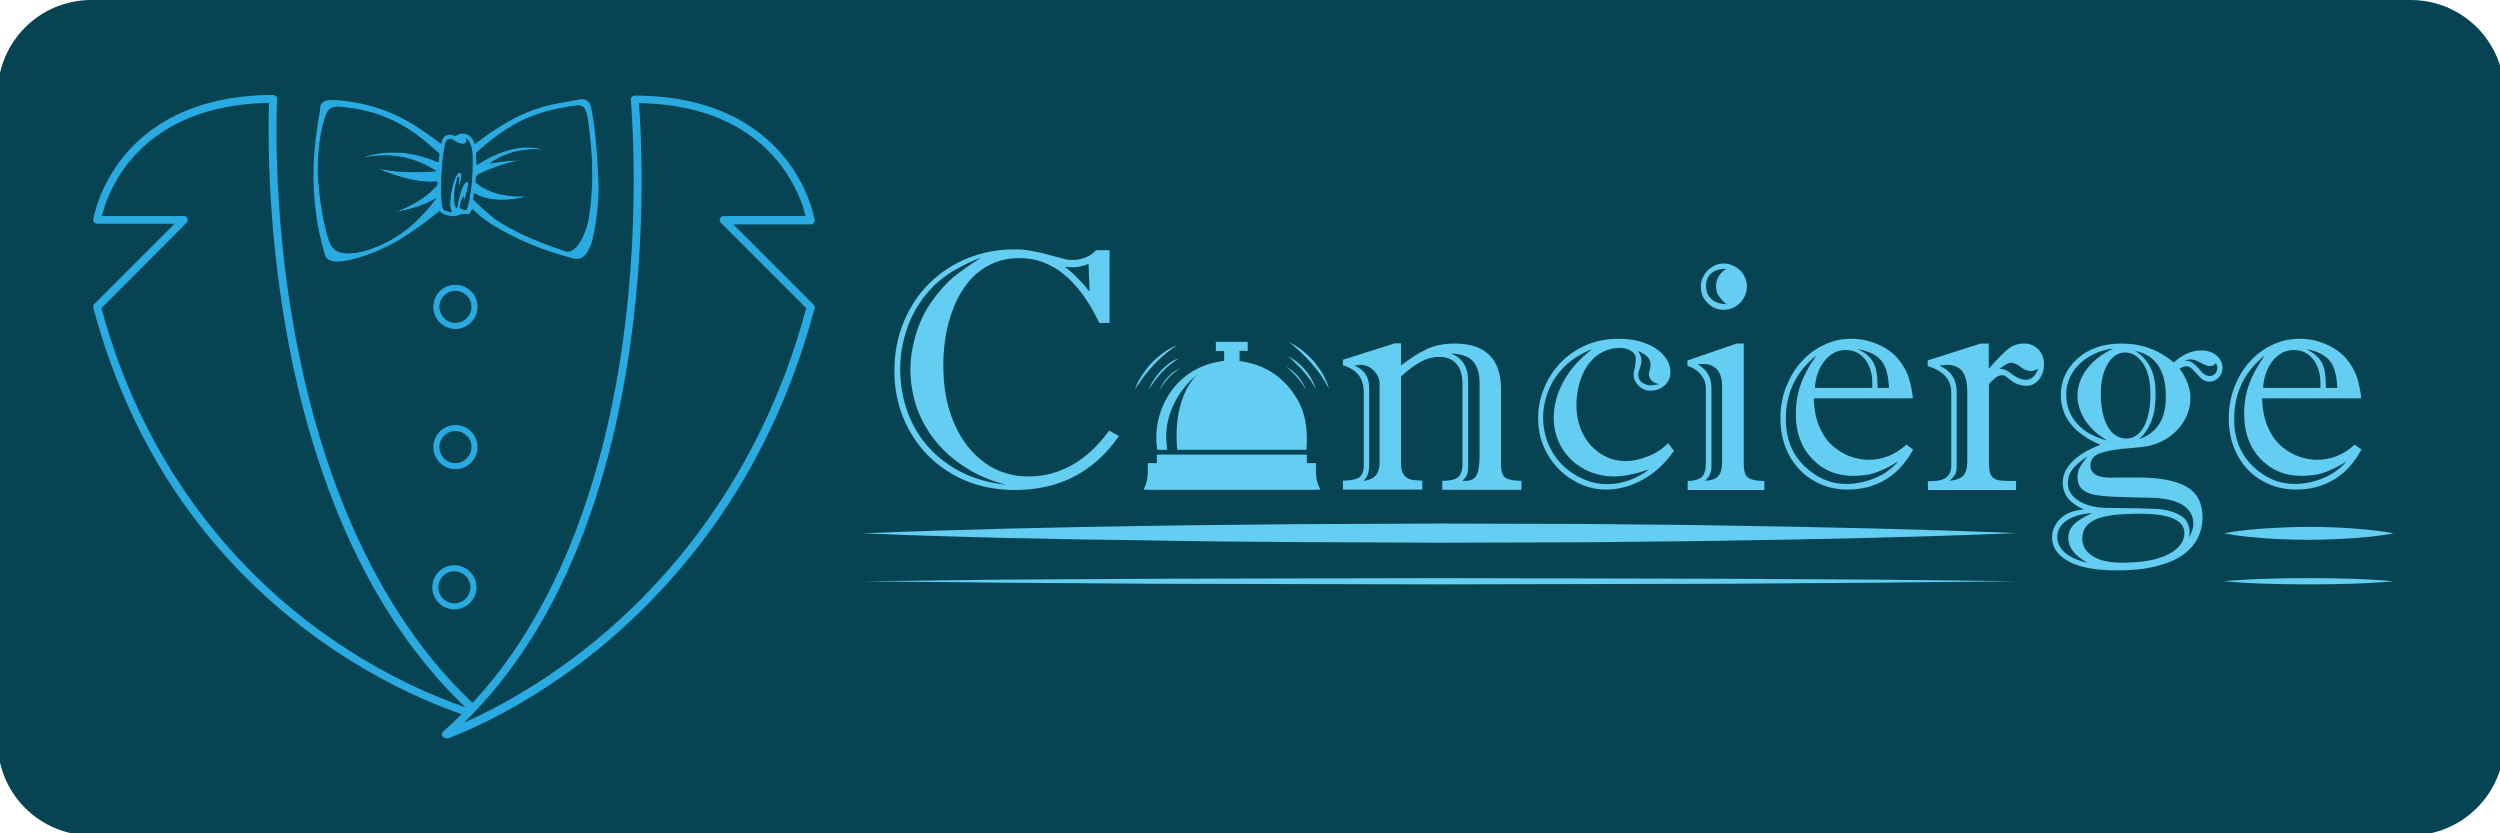 <?xml version="1.0" encoding="utf-8"?>
<!-- Generator: Adobe Illustrator 21.0.2, SVG Export Plug-In . SVG Version: 6.00 Build 0)  -->
<svg version="1.1" id="Layer_1" xmlns="http://www.w3.org/2000/svg" xmlns:xlink="http://www.w3.org/1999/xlink" x="0px" y="0px"
	 viewBox="0 0 1200 400" style="enable-background:new 0 0 1200 400;" xml:space="preserve">
<style type="text/css">
	.st0{fill:#064454;}
	.st1{fill:#AA322A;}
	.st2{fill:#29ABE2;}
	.st3{fill:#8C131B;}
	.st4{fill:#808080;}
	.st5{fill:#64CDF2;}
	.st6{fill:#0071BC;}
	.st7{fill:#2E3192;}
	.st8{fill:#1B1464;}
	.st9{fill:none;}
	.st10{fill:#064454;stroke:#29ABE2;stroke-width:3;stroke-miterlimit:10;}
	.st11{fill:#064454;stroke:#29ABE2;stroke-width:4;stroke-linejoin:round;stroke-miterlimit:10;}
</style>
<path class="st0" d="M1157.1,401H43.9c-24.9,0-45-20.1-45-45V45c0-24.9,20.1-45,45-45h1113.2c24.9,0,45,20.1,45,45v311
	C1202.1,380.9,1181.9,401,1157.1,401z"/>
<g>
	<g>
		<path class="st5" d="M526.1,120.1h6.5V155h-4.9c-2.5-5.1-5.1-9.7-8-13.6c-2.9-3.9-5.9-7.2-9.1-9.8c-3.2-2.6-6.6-4.5-10.1-5.8
			c-3.5-1.3-7.3-1.9-11.4-1.9c-5.5,0-10.4,1.2-14.9,3.7c-4.5,2.4-8.3,5.9-11.4,10.5c-3.2,4.5-5.6,10.1-7.4,16.6
			c-1.8,6.5-2.6,13.5-2.6,20.9c0,10.4,1.7,19.5,5.2,27.6c3.5,8,8.3,14.3,14.5,18.8c6.2,4.5,13.3,6.7,21.2,6.7
			c4.9,0,9.6-0.8,14.1-2.4c4.5-1.6,8.9-4,13-7.3c4.2-3.3,8-7.4,11.6-12.3l4.7,2.6c-5.9,8.6-13.1,15-21.4,19.4
			c-8.3,4.3-17.9,6.5-28.7,6.5c-8.4,0-16.2-1.5-23.3-4.4c-7.1-2.9-13.2-7.1-18.4-12.3c-5.1-5.3-9.1-11.4-11.9-18.4
			c-2.8-7-4.1-14.4-4.1-22.1c0-8.4,1.5-16.2,4.5-23.5c3-7.2,7.1-13.4,12.4-18.6s11.4-9.2,18.4-12c7-2.8,14.4-4.2,22.2-4.2
			c2.9,0,5.7,0.2,8.2,0.7c2.5,0.4,5.6,1.1,9.1,2.1c3.5,0.9,5.9,1.6,7.1,1.9c1.2,0.3,2.7,0.4,4.3,0.4
			C519.9,124.5,523.4,123.1,526.1,120.1z M471,123.6c-8.1,3.1-14.8,6.8-20,11.1c-3,2.5-5.6,5.4-8,8.5c-2.3,3.2-4.3,6.5-5.9,10.1
			c-1.6,3.6-2.8,7.4-3.7,11.5c-0.9,4.1-1.3,8.2-1.3,12.1c0,9.5,1.9,18.2,5.8,26.2s9.7,14.7,17.4,19.9c7.7,5.3,16.9,8.5,27.6,9.7
			c-7-1.8-13.4-4.5-19.1-8.1c-5.8-3.6-10.6-7.9-14.7-12.8c-4-5-7-10.4-9.1-16.3c-2-5.9-3-12-3-18.3c0-5.3,0.9-10.8,2.6-16.6
			c1.7-5.8,4.2-10.9,7.3-15.4c3.6-5.1,7.2-9.2,10.9-12.3C461.6,129.9,466,126.8,471,123.6z M523,140l-0.5-13.4
			c-2.5,1.1-5.1,1.7-7.8,1.7c-1.3,0-2.5-0.1-3.7-0.3c2.7,2,4.9,4,6.7,6C519.6,135.8,521.3,137.8,523,140z"/>
		<path class="st5" d="M672.5,164.9v10.5c4.4-3.4,8.5-6,12.3-7.8c3.8-1.8,8.2-2.7,13.4-2.7c14.9,0,22.3,7.4,22.3,22.1V223
			c0,3.4,0.8,5.6,2.4,6.5c1.6,0.9,4.1,1.3,7.4,1.3v4.3h-38v-4.3c3.4,0,5.8-0.5,7.4-1.6c1.5-1.1,2.3-3.3,2.3-6.8v-38.1
			c0-2.8-0.4-5.1-1.3-7.1c-0.9-1.9-2.1-3.4-3.8-4.4c-1.7-1-3.7-1.5-6.1-1.5c-3,0-5.9,0.8-8.8,2.3c-2.9,1.6-6,3.9-9.5,7.1v41.6
			c0,2.4,0.4,4.2,1.2,5.4s1.9,2,3.2,2.4s3.3,0.5,5.8,0.6v4.3h-38.1v-4.3c3.2,0,5.7-0.4,7.4-1.3c1.7-0.9,2.6-2.8,2.6-6v-34.9
			c0-3.5-0.8-6.3-2.4-8.4c-1.6-2.1-4.1-3.7-7.6-4.8v-2.6l24.9-7.9H672.5z M657.2,186v36.2c0,2.4-0.2,4.1-0.5,5.1
			c-0.3,1.1-1.1,2.2-2.2,3.5c5.1-0.5,7.7-3.3,7.7-8.6v-37.6c0-2.6-0.9-4.9-2.8-6.7c-1.9-1.9-4-2.8-6.5-2.8c-0.3,0-0.7,0.1-1.4,0.2
			c-0.7,0.1-1.1,0.2-1.3,0.2C654.9,177.5,657.2,181.1,657.2,186z M704.7,183.5v38.9c0,1.6,0,2.8-0.1,3.6c-0.1,0.8-0.3,1.5-0.6,2.2
			c-0.3,0.7-1,1.6-2,2.6h1.5c2.7,0,4.5-1,5.4-3c0.9-2,1.3-5.1,1.3-9.1v-34.8c0-4.5-1-8-3-10.3c-2-2.4-5.5-3.7-10.6-3.9
			c2.8,1.2,4.9,2.8,6.1,5C704.1,176.8,704.7,179.8,704.7,183.5z"/>
		<path class="st5" d="M785.2,172.1c0-1.4-0.7-2.6-2.2-3.6c-1.5-1-3.3-1.5-5.4-1.5c-3.9,0-7.5,1.1-10.7,3.4
			c-3.2,2.3-5.7,5.6-7.5,9.9c-1.8,4.3-2.7,9.1-2.7,14.5c0,5,1.1,9.5,3.2,13.6c2.1,4.1,5,7.2,8.6,9.5c3.6,2.3,7.5,3.4,11.8,3.4
			c3.5,0,7.2-0.8,11.1-2.4c3.9-1.6,6.9-3.7,9.3-6.2l2.8,3.7c-4.2,6-9.1,10.6-14.9,13.8c-5.8,3.2-11.7,4.8-17.7,4.8
			c-5.6,0-10.9-1.5-16-4.6c-5.1-3-9.1-7.2-12.1-12.4c-3-5.2-4.5-10.9-4.5-17.1c0-5,0.9-9.9,2.8-14.4c1.8-4.6,4.5-8.7,7.9-12.3
			c3.4-3.6,7.5-6.4,12.3-8.5s10-3.1,15.7-3.1c4.6,0,8.8,0.7,12.6,2.1c3.8,1.4,6.8,3.3,8.9,5.8c2.2,2.5,3.3,5.2,3.3,8.1
			c0,2.6-0.9,4.7-2.8,6.4c-1.9,1.7-4.1,2.5-6.7,2.5c-2.4,0-4.3-0.8-5.9-2.5c-1.6-1.7-2.3-3.4-2.3-5.3c0-0.4,0.2-1.6,0.7-3.6
			C785,174.2,785.2,172.9,785.2,172.1z M764.3,167.6c-5,1.9-9.3,4.5-12.8,7.8c-3.5,3.3-6.2,7.2-8,11.5c-1.8,4.4-2.8,8.8-2.8,13.4
			c0,6.1,1.5,11.7,4.4,16.6s6.8,8.7,11.6,11.4c4.8,2.7,9.7,4.1,14.6,4.1c7.2,0,14-2.4,20.3-7.1c-6.9,2.3-12.4,3.4-16.6,3.4
			c-5.4,0-10.3-1.2-14.7-3.6c-4.5-2.4-8-5.8-10.6-10.1c-2.6-4.3-3.9-9.1-3.9-14.4c0-6.1,1.6-12,4.8-17.7
			C753.7,177.2,758.3,172.1,764.3,167.6z M786.4,179.9c0,1.7,0.6,2.9,1.9,3.8c1.3,0.8,2.7,1.3,4.2,1.3c0.5,0,1.8-0.2,3.9-0.6
			c-3.3-0.7-4.9-2.4-4.9-5c0-0.2,0.1-0.8,0.4-1.8c0.2-1,0.4-1.8,0.4-2.5c0-2.9-2.1-5.1-6.1-6.6c1.2,1.6,1.7,3.1,1.7,4.5
			c0,0.9-0.2,2.1-0.7,3.6C786.7,177.9,786.4,179.1,786.4,179.9z"/>
		<path class="st5" d="M837,164.9v57c0,2.4,0.2,4.2,0.7,5.5s1.4,2.1,2.8,2.6s3.5,0.8,6.4,0.9v4.3h-36.8v-4.3c3.3-0.1,5.5-0.8,6.8-2
			c1.3-1.2,1.9-3.4,1.9-6.5v-36.2c0-2.3-0.8-4.4-2.3-6.3c-1.5-1.9-3.7-3.4-6.5-4.3V173l23.6-8.1H837z M821.5,186.4v37.4
			c0,3-1.1,5.4-3.2,6.9c2.9,0,5-0.7,6.3-2c1.3-1.3,2-3.5,2-6.5v-37c0-3.4-0.8-6-2.4-7.8c-1.6-1.8-3.8-2.7-6.4-2.7
			c-1.2,0-2.2,0.1-2.9,0.2C819.3,177.4,821.5,181.1,821.5,186.4z M827.3,126.5c2,0,3.9,0.5,5.6,1.5c1.7,1,3.1,2.3,4.1,4
			c1,1.7,1.5,3.5,1.5,5.5c0,2-0.5,3.8-1.5,5.6c-1,1.7-2.4,3.1-4.1,4.1c-1.7,1-3.6,1.5-5.6,1.5c-3,0-5.6-1.1-7.7-3.3
			c-2.2-2.2-3.2-4.8-3.2-7.8c0-1.9,0.5-3.8,1.5-5.5c1-1.7,2.3-3,4-4C823.5,127,825.3,126.5,827.3,126.5z M828.6,129
			c-3.1,0-5.5,0.7-7.2,2.2c-1.7,1.5-2.5,3.5-2.5,6.1c0,2.5,0.8,4.5,2.4,6.1c1.6,1.6,4,2.5,7.3,2.6c-1.7-1.5-2.9-2.9-3.7-4.1
			c-0.8-1.2-1.2-2.7-1.2-4.5C823.7,134,825.3,131.2,828.6,129z"/>
		<path class="st5" d="M915.1,213.4l3.2,2.4c-2.4,4.4-5.2,8-8.4,10.9c-3.3,2.8-6.8,4.9-10.8,6.3c-3.9,1.4-8,2-12.3,2
			c-5.8,0-11.2-1.4-16.1-4.2c-5-2.8-8.9-6.8-11.8-12.1c-2.9-5.3-4.3-11.2-4.3-17.9c0-5.3,0.9-10.2,2.6-14.8
			c1.8-4.6,4.2-8.7,7.3-12.2c3.1-3.5,6.8-6.3,10.9-8.2c4.1-2,8.5-3,13.2-3c4.7,0,9.2,1,13.5,3c4.3,2,7.7,4.7,10.2,8.2
			c1.8,2.5,3.2,5.1,4,7.8c0.8,2.7,1.5,5.8,1.9,9.6h-47.6c0.2,5.5,1.1,10.1,2.8,13.9c1.7,3.8,3.8,6.8,6.5,9.1c2.7,2.3,5.5,4,8.5,5
			c3,1,5.9,1.5,8.6,1.5C903.6,220.7,909.7,218.3,915.1,213.4z M871.9,170.6c-9.8,7.8-14.7,18-14.7,30.6c0,9.1,2.9,16.6,8.8,22.4
			c5.9,5.8,12.6,8.7,20.3,8.7c4.5,0,8.9-0.9,13.4-2.7c4.5-1.8,8.3-4.5,11.4-8.1c-3.2,2-6.5,3.7-9.8,5c-3.3,1.3-7.3,1.9-11.9,1.9
			c-7.8,0-14.4-2.7-19.6-8.2c-5.2-5.5-7.8-12.6-7.8-21.4c0-5.6,0.9-10.6,2.6-15C866.2,179.5,868.7,175.1,871.9,170.6z M871.2,186.2
			h27.5v-2.6c0-3-0.6-5.8-1.7-8.2c-1.1-2.4-2.6-4.2-4.5-5.5c-1.9-1.3-4.1-1.9-6.6-1.9c-4,0-7.4,1.8-10.2,5.3
			C873,176.8,871.4,181.1,871.2,186.2z M901.2,186.2h5.5c-0.2-5.9-1.4-10.2-3.6-13c-2.3-2.8-6-4.7-11.4-5.6c3.4,1.5,5.8,3.5,7.3,6
			c1.5,2.4,2.2,6.2,2.2,11.2V186.2z"/>
		<path class="st5" d="M954.6,164.9V177c4-4.6,7.1-7.7,9.3-9.5c2.2-1.8,4.8-2.6,7.8-2.6c2.6,0,4.8,0.9,6.7,2.8
			c1.8,1.9,2.7,4.2,2.7,7.1c0,2.9-0.8,5.4-2.4,7.4c-1.6,2-3.7,3-6.1,3c-1.1,0-2.3-0.2-3.6-0.6c-1.3-0.4-2.4-1-3.3-1.7
			c-0.5-0.4-1.1-0.9-1.7-1.3c-0.6-0.5-1.1-0.8-1.5-1.1c-0.4-0.3-0.9-0.4-1.5-0.4c-1,0-2,0.4-3,1.1c-1,0.8-2.1,1.8-3.3,3.2v38.1
			c0,2.7,0.4,4.7,1.1,5.8c0.8,1.2,1.9,1.9,3.5,2.2c1.6,0.3,4.4,0.4,8.4,0.4v4.3h-42.3v-4.3h2.1c6.1,0,9.1-2.4,9.1-7.3v-35.4
			c0-6-3.8-10.2-11.3-12.5V173l25.4-8.1H954.6z M939.2,188.1V224c0,1.8-0.3,3.1-0.9,4c-0.6,0.9-1.4,1.8-2.5,2.8
			c3-0.3,5.1-1.1,6.5-2.4c1.3-1.3,2-3.7,2-7v-33.3c0-4.5-0.8-7.8-2.4-9.9c-1.6-2-4.1-3.1-7.5-3.1c-0.3,0-0.8,0.1-1.7,0.2
			c-0.9,0.1-1.5,0.2-1.8,0.2C936.4,177.9,939.2,182.1,939.2,188.1z M959.8,177c1.4,0,2.8,0.5,4.3,1.4c3.3,2.6,6,3.9,8.2,3.9
			c2.7,0,4.7-1.8,6-5.3c-1.5,0.7-2.5,1.1-3.2,1.1c-1.6,0-3.2-0.5-4.7-1.6c-2-1.6-3.7-2.4-5-2.4C964.1,174.1,962.3,175.1,959.8,177z"
			/>
		<path class="st5" d="M989.2,189.6c0-6.8,2.7-12.7,8-17.5c5.4-4.8,12.4-7.2,21.2-7.2c9.5,0,17.8,3,25,9.1c1.9-1.8,4.1-3.3,6.4-4.3
			c2.3-1,4.5-1.5,6.7-1.5c3,0,5.5,0.8,7.4,2.4c1.9,1.6,2.9,3.7,2.9,6.1c0,1.7-0.6,3.2-1.8,4.5c-1.2,1.3-2.7,2-4.5,2
			c-1.1,0-2.1-0.3-3-0.9c-0.9-0.6-1.9-1.5-3-2.8c-1.1-1.2-2-2.2-2.7-2.8c-0.7-0.6-1.6-0.9-2.5-0.9c-0.8,0-1.9,0.4-3.1,1.2
			c3.5,4.7,5.2,9.4,5.2,14c0,4.2-1.2,8.2-3.6,11.9c-2.4,3.7-5.6,6.6-9.7,8.7c-2.6,1.3-5.2,2.2-7.6,2.6c-2.4,0.4-5.1,0.7-8.1,0.9
			c-6,0.4-10.7,1.2-14,2.3c-3.4,1.1-5,3.2-5,6.1c0,3.8,3.3,5.8,9.9,5.8c2.2-0.1,4.2-0.1,6-0.1c1.8,0,4.1,0,7.1,0
			c10.3,0,18,1.5,23.1,4.4c5.1,2.9,7.7,7.8,7.7,14.7c0,3.7-0.8,7.1-2.4,10.2c-1.6,3.1-4.1,5.8-7.4,8.1c-3.3,2.3-7.6,4-12.9,5.3
			c-5.3,1.3-11.4,1.9-18.3,1.9c-10.1,0-17.9-1.4-23.2-4.3c-5.3-2.9-8-6.7-8-11.5c0-3.4,1.3-6.4,3.9-9c2.6-2.6,6.4-4.1,11.4-4.4
			c-6.8-3-10.2-7.3-10.2-12.9c0-3.7,1.6-7.1,4.7-10.2c3.2-3.2,7.6-5.8,13.4-8C995.5,208.1,989.2,200.1,989.2,189.6z M1002,270.1
			c-6.1-3.3-9.2-7.2-9.2-11.9c0-2.7,1-4.9,2.9-6.7c1.9-1.8,4.8-3.5,8.6-5.3c-5.5,0.5-9.6,1.7-12.5,3.8c-2.9,2-4.3,4.7-4.3,7.9
			c0,2.7,1.2,5.2,3.7,7.4C993.7,267.4,997.3,269.1,1002,270.1z M1014.3,167.3c-4.3,0.5-8.2,1.9-11.7,4c-3.5,2.1-6.1,4.8-8,7.9
			c-1.9,3.2-2.8,6.5-2.8,10.2c0,5.2,1.6,9.7,4.9,13.6c3.3,3.9,8.3,6.8,14.9,8.5c-4.8-2.8-8.4-6.1-10.8-9.9
			c-2.4-3.8-3.6-7.7-3.6-11.7c0-4.4,1.4-8.5,4.3-12.5C1004.4,173.4,1008.6,170.1,1014.3,167.3z M1002,219.1c-3.1,1.9-5.4,3.9-7,5.9
			c-1.6,2-2.4,4.3-2.4,7c0,3.4,1.7,6.2,5.2,8.4c3.5,2.2,8.2,3.4,14,3.4c11.7,0.1,19.6,0.3,23.6,0.5c4,0.2,7.6,1.2,10.8,2.9
			c3.2,1.7,4.8,4.5,4.8,8.5c0,0.4-0.1,1.2-0.3,2.4c1.4-2.5,2.1-4.7,2.1-6.6c0-4-1.8-7.1-5.3-9.2c-3.5-2.1-8.7-3.3-15.7-3.4
			c-5-0.1-10-0.2-14.9-0.4c-4.9-0.1-8.8-0.5-11.5-1c-2.7-0.5-4.8-1.5-6.1-2.8c-1.4-1.4-2.1-3.3-2.1-5.8c0-1.7,0.4-3.3,1.2-4.8
			C999.3,222.6,1000.5,221,1002,219.1z M1018.8,270.1c6.1,0,11.4-0.6,15.8-1.7c4.4-1.2,7.9-2.9,10.3-5.1c2.4-2.2,3.6-4.7,3.6-7.5
			c0-6.1-7.1-9.2-21.2-9.2c-6.3,0-11.5,0.3-15.4,1c-4,0.7-7.1,1.9-9.2,3.7c-2.2,1.8-3.2,4.2-3.2,7.3c0,3.5,1.7,6.3,5.1,8.4
			C1007.9,269.1,1012.7,270.1,1018.8,270.1z M1032.2,189.1c0-6.2-1.2-11.1-3.5-14.6c-2.4-3.5-5.2-5.3-8.6-5.3
			c-3.4,0-6.2,1.8-8.4,5.5c-2.2,3.7-3.3,8.5-3.3,14.3c0,6.6,1.1,11.8,3.3,15.7c2.2,3.9,5.2,5.8,9,5.8c3.4,0,6.2-1.9,8.3-5.6
			C1031.1,201.2,1032.2,195.9,1032.2,189.1z M1024.9,168.4c3.5,2.3,6,5.1,7.5,8.4c1.6,3.3,2.3,7.5,2.3,12.8c0,9.6-2.7,16.6-8,21.2
			c8.6-2.9,12.9-9.6,12.9-20C1039.8,178,1034.8,170.5,1024.9,168.4z M1063.6,174.3c-0.6,0.9-1.6,1.4-2.9,1.4c-1,0-2.5-0.5-4.4-1.6
			c-1.9-1.1-3.6-1.6-4.9-1.6c-0.5,0-1,0.1-1.5,0.3c-0.5,0.2-1,0.4-1.4,0.6c0.4-0.1,0.9-0.2,1.6-0.2c1.4,0,3.2,1.3,5.5,3.9
			c1.7,2.3,3.4,3.4,5,3.4c1.2,0,2.1-0.4,2.8-1.3c0.6-0.8,0.9-1.7,0.9-2.6C1064.3,175.9,1064.1,175.1,1063.6,174.3z"/>
		<path class="st5" d="M1130.3,213.4l3.2,2.4c-2.4,4.4-5.2,8-8.4,10.9c-3.3,2.8-6.8,4.9-10.8,6.3c-3.9,1.4-8,2-12.3,2
			c-5.8,0-11.2-1.4-16.1-4.2c-5-2.8-8.9-6.8-11.8-12.1c-2.9-5.3-4.3-11.2-4.3-17.9c0-5.3,0.9-10.2,2.6-14.8
			c1.8-4.6,4.2-8.7,7.3-12.2c3.1-3.5,6.8-6.3,10.9-8.2c4.1-2,8.5-3,13.2-3c4.7,0,9.2,1,13.5,3c4.3,2,7.7,4.7,10.2,8.2
			c1.8,2.5,3.2,5.1,4,7.8c0.8,2.7,1.5,5.8,1.9,9.6h-47.6c0.2,5.5,1.1,10.1,2.8,13.9c1.7,3.8,3.8,6.8,6.5,9.1c2.7,2.3,5.5,4,8.5,5
			c3,1,5.9,1.5,8.6,1.5C1118.8,220.7,1124.9,218.3,1130.3,213.4z M1087.1,170.6c-9.8,7.8-14.7,18-14.7,30.6c0,9.1,2.9,16.6,8.8,22.4
			c5.9,5.8,12.6,8.7,20.3,8.7c4.5,0,8.9-0.9,13.4-2.7c4.5-1.8,8.3-4.5,11.4-8.1c-3.2,2-6.5,3.7-9.8,5c-3.3,1.3-7.3,1.9-11.9,1.9
			c-7.8,0-14.4-2.7-19.6-8.2c-5.2-5.5-7.8-12.6-7.8-21.4c0-5.6,0.9-10.6,2.6-15S1083.9,175.1,1087.1,170.6z M1086.3,186.2h27.5v-2.6
			c0-3-0.6-5.8-1.7-8.2c-1.1-2.4-2.6-4.2-4.5-5.5c-1.9-1.3-4.1-1.9-6.6-1.9c-4,0-7.4,1.8-10.2,5.3
			C1088.1,176.8,1086.6,181.1,1086.3,186.2z M1116.4,186.2h5.5c-0.2-5.9-1.4-10.2-3.6-13c-2.3-2.8-6-4.7-11.4-5.6
			c3.4,1.5,5.8,3.5,7.3,6c1.5,2.4,2.2,6.2,2.2,11.2V186.2z"/>
		<g>
			<g>
				<g>
					<path class="st5" d="M617.3,176.1c1.1,0.5,2.2,1.2,3.1,2c0.2,0.2,0.5,0.4,0.7,0.6l0.7,0.6c0.4,0.4,0.9,0.9,1.3,1.4
						c0.4,0.5,0.8,1,1.2,1.5l0.5,0.8c0.1,0.1,0.2,0.3,0.3,0.4l0.2,0.4c0.6,1.1,1.1,2.2,1.5,3.4c-0.6-1.1-1.2-2.2-1.9-3.2
						c-0.3-0.5-0.7-1-1.1-1.5c-0.4-0.5-0.7-1-1.2-1.4c-0.8-0.9-1.6-1.8-2.5-2.6C619.3,177.6,618.3,176.8,617.3,176.1z"/>
					<path class="st5" d="M618.1,171c1.6,0.7,3.1,1.7,4.5,2.8c1.4,1.1,2.7,2.3,3.8,3.7c0.6,0.7,1.1,1.4,1.7,2.1l0.7,1.1
						c0.1,0.2,0.2,0.4,0.4,0.6l0.3,0.6c0.9,1.5,1.6,3.2,2.1,4.9c-0.9-1.5-1.7-3.1-2.7-4.5l-0.4-0.5c-0.1-0.2-0.3-0.4-0.4-0.5l-0.8-1
						l-0.8-1c-0.3-0.3-0.6-0.7-0.8-1c-1.1-1.3-2.3-2.6-3.6-3.7C620.8,173.2,619.5,172,618.1,171z"/>
					<path class="st5" d="M618.7,164.2c1.2,0.5,2.2,1.2,3.3,1.8c1.1,0.7,2.1,1.4,3.1,2.2c2,1.6,3.8,3.3,5.5,5.2c0.8,1,1.6,2,2.3,3
						c0.4,0.5,0.7,1,1.1,1.6c0.2,0.3,0.3,0.5,0.5,0.8l0.5,0.8c1.2,2.2,2.3,4.5,2.9,7c-1.2-2.2-2.4-4.4-3.8-6.4c-0.7-1-1.4-2-2.2-3
						c-0.4-0.5-0.8-1-1.2-1.4c-0.4-0.5-0.8-0.9-1.2-1.4c-1.6-1.9-3.3-3.6-5.1-5.3c-0.5-0.4-0.9-0.8-1.4-1.3l-0.7-0.6l-0.7-0.6
						C620.7,165.7,619.7,164.9,618.7,164.2z"/>
				</g>
				<g>
					<path class="st5" d="M556.7,187.1c0.4-1.2,1-2.3,1.7-3.3c0.2-0.3,0.3-0.5,0.5-0.8l0.6-0.7c0.4-0.5,0.8-1,1.2-1.4
						c0.4-0.5,0.9-0.9,1.3-1.3l0.7-0.6c0.1-0.1,0.2-0.2,0.4-0.3l0.4-0.3c1-0.7,2.1-1.3,3.2-1.8c-1,0.7-2,1.4-3,2.2
						c-0.5,0.4-0.9,0.8-1.4,1.2c-0.4,0.4-0.9,0.8-1.3,1.3c-0.8,0.9-1.6,1.8-2.4,2.8C558,185.1,557.3,186.1,556.7,187.1z"/>
					<path class="st5" d="M551.5,186.9c0.6-1.7,1.4-3.2,2.4-4.7c1-1.5,2.1-2.9,3.3-4.2c0.6-0.7,1.3-1.2,1.9-1.9l1-0.8
						c0.2-0.1,0.3-0.3,0.5-0.4l0.5-0.4c1.4-1.1,3-1.9,4.7-2.5c-1.4,1-2.9,2-4.2,3.1l-0.5,0.4c-0.2,0.1-0.3,0.3-0.5,0.4l-1,0.9
						l-0.9,0.9c-0.3,0.3-0.6,0.6-0.9,0.9c-1.2,1.3-2.3,2.6-3.4,4C553.4,184,552.5,185.4,551.5,186.9z"/>
					<path class="st5" d="M544.7,187c0.4-1.2,0.9-2.3,1.5-3.5c0.6-1.1,1.2-2.2,1.9-3.3c1.4-2.1,2.9-4.1,4.7-6
						c0.9-0.9,1.8-1.8,2.7-2.6c0.5-0.4,1-0.8,1.5-1.2c0.3-0.2,0.5-0.4,0.8-0.6l0.8-0.6c2.1-1.5,4.3-2.7,6.6-3.6
						c-2.1,1.4-4.1,2.8-6,4.4c-0.9,0.8-1.9,1.6-2.8,2.5c-0.4,0.4-0.9,0.8-1.3,1.3c-0.4,0.4-0.9,0.9-1.3,1.3
						c-1.7,1.8-3.3,3.7-4.8,5.7c-0.4,0.5-0.7,1-1.1,1.5l-0.5,0.8l-0.5,0.8C546,184.9,545.4,185.9,544.7,187z"/>
				</g>
			</g>
			<g>
				<path class="st5" d="M631.7,222.3c-1.5,0-2.9,0-4.4,0v-4.1h-72v4.1c-1.5,0-3,0-4.4,0c0.1,4.3,0.3,8.5-1.8,12.3
					c0,0.1,0,0.3,0,0.4c0.7,0,1.5,0.1,2.2,0.1c26.7,0,53.4,0,80.1,0c0.7,0,1.5-0.1,2.2-0.1c0-0.1,0-0.3,0-0.4
					C631.4,230.7,631.6,226.5,631.7,222.3z"/>
				<path class="st5" d="M560.3,215.9c-3.8-22.8,14.5-36.2,14.5-36.2c-12,11.5-10.1,33.1-9.7,36.2c20.7,0,41.3,0,62,0
					c0.7-9.2-0.2-18-5.4-25.9c-6.3-9.7-15.3-15.2-26.7-16.7c0-1.7,0-3.2,0-4.9c1.4,0,2.6,0,3.9,0c0-2.4,0-2,0-4.3
					c-5.2,0-10.2,0-15.3,0c0,2.3,0,2,0,4.4c1.4,0,2.7,0,4,0c0,1.6,0,3.1,0,4.7c-24,2.7-35.1,24.8-32.1,42.7
					C557.2,215.9,558.7,215.9,560.3,215.9z"/>
			</g>
		</g>
	</g>
	<g>
		<path class="st5" d="M414.1,256c46.2-1.9,92.3-2.9,138.5-3.6c23.1-0.4,46.2-0.5,69.2-0.8l69.2-0.3l69.2,0.2
			c23.1,0.3,46.2,0.3,69.2,0.8c46.2,0.7,92.3,1.7,138.5,3.6c-46.2,1.9-92.3,2.9-138.5,3.6c-23.1,0.4-46.2,0.5-69.2,0.8l-69.2,0.2
			l-69.2-0.3c-23.1-0.2-46.2-0.3-69.2-0.8C506.4,258.9,460.2,257.9,414.1,256z"/>
		<path class="st5" d="M1067.4,256c6.8-1.3,13.6-1.9,20.4-2.4c6.8-0.4,13.6-0.7,20.4-0.7c6.8,0,13.6,0.2,20.4,0.7
			c6.8,0.5,13.6,1.1,20.4,2.4c-6.8,1.3-13.6,1.9-20.4,2.4c-6.8,0.4-13.6,0.7-20.4,0.7c-6.8,0-13.6-0.2-20.4-0.7
			C1081,257.9,1074.2,257.3,1067.4,256z"/>
		<polygon class="st5" points="414.1,279 483.3,278.2 552.5,277.8 691,277.5 829.4,277.8 898.7,278.2 967.9,279 898.7,279.7 
			829.4,280.2 691,280.5 552.5,280.2 483.3,279.7 		"/>
		<path class="st5" d="M1067.4,279c6.8-0.6,13.6-1,20.4-1.2c6.8-0.2,13.6-0.3,20.4-0.3c6.8,0,13.6,0.1,20.4,0.3
			c6.8,0.2,13.6,0.6,20.4,1.2c-6.8,0.6-13.6,1-20.4,1.2c-6.8,0.2-13.6,0.3-20.4,0.3c-6.8,0-13.6-0.1-20.4-0.3
			C1081,280,1074.2,279.6,1067.4,279z"/>
	</g>
</g>
<g>
	<g>
		<g>
			<path class="st2" d="M285.7,64.6c-0.5-4.4-1.1-8.8-2-13.2c-0.5-2.6-2.7-4.2-5.3-3.7c-3.3,0.7-6.7,1.2-10,1.8
				c-6.5,1.2-12.7,3.1-18.7,5.9c-6.8,3.2-13,7.3-19,11.7c-0.9,0.7-1.9,1.4-2.8,2.1c-0.3-0.9-0.7-1.7-1.1-2.4
				c-1.8-2.8-5.2-3.5-7.9-1.6c-0.2,0.1-0.3,0.3-0.6,0.1c-0.5-0.3-1-0.4-1.6-0.5c-2.2-0.4-3.9,0.6-4.5,2.7c-0.2,0.5-0.3,1-0.4,1.6
				c-3-2.3-6.1-4.4-9.1-6.5c-6.6-4.5-13.6-8.3-21.3-10.7c-5.3-1.7-10.8-2.9-16.3-3.5c-2.4-0.3-4.9-0.5-7.4-0.3
				c-2.3,0.2-3.9,1.4-4,3.6c-0.1,0.9-0.2,1.7-0.3,2.6c-0.7,4.2-1.4,8.4-1.9,12.6c-0.5,4.6-0.9,9.2-1,13.9
				c-0.2,7.8,0.3,15.6,1.4,23.3c0.9,6.2,2.3,12.3,4.1,18.3c0.4,1.3,1.2,2.2,2.5,2.6c1.3,0.5,2.7,0.6,4.1,0.5
				c2.3-0.1,4.5-0.5,6.8-1.1c9.2-2.4,17.7-6.2,25.6-11.4c5.6-3.7,10.9-7.6,16.1-11.9c0.3,0.6,0.6,1,1.2,1.3c0.8,0.4,1.7,0.8,2.6,1
				c1.8,0.5,3.5,0.6,5.3-0.2c0.6-0.3,2.5-0.6,3.2-0.5c1.5,0.2,2.2-0.2,2.8-1.6c0.1-0.3,0.3-0.6,0.4-1c2.8,3,6.1,5.5,9.5,7.6
				c12,7.5,24.9,12.6,38.5,16.2c3.5,0.9,5.6,0,7.5-3.2c1.1-1.8,1.8-3.7,2.3-5.7c1.9-8.2,2.8-16.5,2.9-24.9
				C287.1,81.7,286.6,73.1,285.7,64.6z M210.8,74.6c-0.1,0.9-0.2,1.8-0.3,2.7c0,0.6-0.2,0.6-0.7,0.4c-3.4-1.4-6.9-2.6-10.6-3.4
				c-3.1-0.7-6.2-1.1-9.4-1.1c-4.8-0.1-9.6,0.4-14.2,2c-0.4,0.1-0.8,0.3-1.2,0.6c12.6-2.7,24.2-0.6,35,6.4
				c-9.4,0.8-18.8,0.7-28.1-1.3c1.5,0.8,3.2,1.4,4.8,2c3.5,1.3,7,2.4,10.6,3.2c4,0.9,8,1.4,12,1.2c0.4,0,0.9-0.3,1.1,0.1
				c0.2,0.5,0.2,1.2-0.2,1.7c-0.2,0.3-0.5,0.6-0.8,0.9c-3.7,4-8.3,6.9-13.2,9.3c-1.9,1-3.9,1.8-5.9,2.6c6.8-1.3,13.4-3,19.4-6.6
				c0.2,0.2,0,0.3-0.1,0.4c-2.7,3.6-5.7,7-8.9,10.1c-6.3,6.1-13.6,10.6-21.8,13.6c-4,1.4-8,2.4-12.3,2.2c-3.8-0.2-6.6-1.8-8-5.7
				c-1.5-4.5-2.5-9.1-3.3-13.7c-0.8-4.5-1.4-9.1-1.8-13.7c-0.4-4.2-0.5-8.4-0.2-12.6c0.3-5.3,0.9-10.6,2.2-15.7c0.5-2,1.1-4.1,2-6
				c0.9-1.9,2.6-2.8,4.6-2.9c2.1-0.1,4.2,0.4,6.3,0.6c3.5,0.5,6.9,1.2,10.3,2.1c3.9,1.1,7.6,2.5,11.2,4.3c4.8,2.4,9.3,5.3,13.5,8.6
				c2.6,2.1,5.1,4.4,7.6,6.6C210.8,73.8,210.9,74.2,210.8,74.6z M226.8,81.3c-0.1,4.8-0.6,9.6-1.5,14.3c-0.3,1.6-0.6,3.1-1.2,4.6
				c-0.2,0.5-0.4,0.5-0.8,0.5c-0.1,0-0.2,0-0.3-0.1c-2.5-0.7-2.5-1.3-1.9-3.3c0.3-1.1,0.8-2.1,1.5-3.3c0,0.9,0,1.6,0,2.3
				c0.7-1.3,1.1-2.7,1.5-4.2c0.3-1.3,0.6-2.5,0.7-3.8c0-0.4,0.2-0.9-0.3-1.1c-0.5-0.2-0.9,0.1-1.2,0.5c-1.1,1.3-1.6,2.8-2.1,4.4
				c-0.7,2.4-1.3,4.8-1.7,7.2c0,0.2-0.1,0.4-0.2,0.4c-0.2,0.1-0.3-0.2-0.4-0.4c-0.5-0.8-0.6-1.8-0.7-2.7c-0.2-3.6,0.1-7.2,1.3-10.7
				c0.1-0.4,0.3-1.1,0.7-1c0.5,0.1,0.2,0.7,0.2,1.1c0.1,1.2-0.1,2.5-0.1,3.7c0.6-1.8,1.1-3.6,1.3-5.4c0-0.6,0.1-1.2-0.6-1.5
				c-0.6-0.2-1.1,0.3-1.4,0.7c-1.1,1.4-1.6,3.1-2.1,4.9c-0.8,2.8-1.2,5.7-1.4,8.6c-0.1,1.6,0.1,3.1,0.8,4.6c-1,0.1-1.8-0.3-2.6-0.5
				c-1.9-0.4-1.9-1.9-2.1-3.4c-0.4-3.6-0.4-7.3-0.3-10.9c0.1-5.6,0.5-11.1,1.6-16.6c0.1-0.7,0.3-1.4,0.5-2c0.4-1.4,1.6-1.9,3-1.3
				c1.2,0.6,2.3,1.4,3.6,1.8c0.5,0.2,1.1,0.3,1.7,0.3c1.1,0,1.5-0.4,1.5-1.5c0-0.3-0.1-0.7-0.1-1.1c0.6,0.1,0.9,0.5,1.2,1
				c1.2,1.8,1.7,3.9,1.9,6C226.9,76.2,226.9,78.7,226.8,81.3z M284.2,88.9c-0.2,4.2-0.5,8.5-1.1,12.7c-0.3,2.2-0.6,4.3-1.2,6.4
				c-1.1,3.8-2.6,7.5-5.3,10.6c-1,1.1-2.2,2-3.8,2.2c-0.6,0.1-1.2-0.1-1.7-0.3c-7-2.4-14-5-20.7-8.2c-3.4-1.6-6.7-3.3-9.8-5.3
				c0,0-0.1-0.1-0.1-0.1l-0.5-0.3c-0.1-0.1-0.2-0.2-0.2-0.4c-0.1-0.1-0.3-0.1-0.5,0l-1.5-1c-2.1-1.8-4.2-3.5-6.3-5.4
				c-1.4-1.2-2.6-2.5-3.9-3.7c-0.1-0.1-0.2-0.2-0.2-0.3c0.1-0.9,0.2-1.9,0.4-2.8c0.1-0.3,0.4,0,0.5,0.1c1.3,0.7,2.6,1.2,4,1.7
				c2.8,0.8,5.6,1.2,8.5,1.2c4.2,0.1,8.3-0.6,12.3-1.6c0,0,0.1-0.1,0.1-0.1c-0.1-0.2-0.3-0.1-0.4-0.1c-0.2,0-0.3,0.1-0.5,0.1
				c-5.2,0.2-10.3-0.3-15.2-1.9c-2.9-1-5.5-2.3-7.9-4.2c-0.5-0.4-0.8-0.8-0.6-1.4c0.1-0.2,0.1-0.5,0.1-0.7c-0.2-1.6,0.7-2.2,2-2.8
				c5.6-2.6,11.5-4.6,17.5-6c0.2-0.1,0.5-0.1,0.8-0.2c-1.3-0.1-2.5,0.1-3.7,0.1c-2.7,0.2-5.4,0.5-8.1,1c-0.6,0.1-1.1,0.4-1.7,0.3
				c0,0-0.1,0.1-0.1,0.1c-0.1-0.1,0-0.1,0-0.1c1.2-1.1,2.6-1.9,4.1-2.6c3.8-2,7.9-3.3,12.2-3.8c2.6-0.3,5.2-0.5,7.8-0.2
				c0.2,0,0.4,0,0.9,0c-1.2-0.5-2.3-0.7-3.4-0.9c-6-0.8-11.7,0.5-17.3,2.6c-3.5,1.4-6.9,3.2-10.1,5.2c-0.2,0.1-0.4,0.3-0.6,0.4
				c-0.1,0-0.1-0.1-0.1-0.1c-0.1-1.8-0.1-3.5-0.2-5.3c0-0.2,0.1-0.4,0.3-0.6c4.2-3.9,8.7-7.5,13.6-10.7c4-2.6,8.2-4.9,12.7-6.6
				c4.3-1.6,8.7-2.9,13.2-3.8c2.9-0.6,5.8-1,8.7-1.4c1.6-0.2,2.9,0.4,3.7,1.9c0.8,1.5,1,3.1,1.3,4.7c0.5,3.3,0.8,6.6,1.2,9.9
				c0.2,1.9,0.3,3.7,0.5,5.6C284.1,78.1,284.4,83.5,284.2,88.9z"/>
		</g>
		<g>
			<g>
				<path class="st0" d="M202.9,66.8c-4.2-3.3-8.7-6.3-13.5-8.6c-3.6-1.8-7.3-3.2-11.2-4.3c-3.4-1-6.8-1.7-10.3-2.1
					c-2.1-0.3-4.2-0.7-6.3-0.6c-2.1,0.1-3.7,1-4.6,2.9c-0.9,1.9-1.5,4-2,6c-1.3,5.2-1.9,10.4-2.2,15.7c-0.2,4.2-0.2,8.4,0.2,12.6
					c0.4,4.6,1,9.2,1.8,13.7c0.8,4.6,1.8,9.2,3.3,13.7c1.3,3.9,4.1,5.5,8,5.7c4.3,0.2,8.3-0.7,12.3-2.2c8.2-2.9,15.5-7.5,21.8-13.6
					c3.2-3.1,6.2-6.5,8.9-10.1c0.1-0.1,0.2-0.2,0.1-0.4c-6,3.6-12.6,5.3-19.4,6.6c2-0.8,4-1.6,5.9-2.6c4.9-2.4,9.4-5.2,13.2-9.3
					c0.3-0.3,0.5-0.6,0.8-0.9c0.4-0.5,0.4-1.2,0.2-1.7c-0.1-0.4-0.7-0.1-1.1-0.1c-4.1,0.2-8.1-0.3-12-1.2c-3.6-0.8-7.1-1.9-10.6-3.2
					c-1.6-0.6-3.2-1.2-4.8-2c9.3,2,18.7,2.1,28.1,1.3c-10.8-7-22.4-9.1-35-6.4c0.4-0.2,0.8-0.4,1.2-0.6c4.6-1.6,9.3-2.1,14.2-2
					c3.2,0.1,6.3,0.5,9.4,1.1c3.6,0.8,7.1,1.9,10.6,3.4c0.5,0.2,0.7,0.2,0.7-0.4c0-0.9,0.2-1.8,0.3-2.7c0.1-0.5,0-0.8-0.4-1.2
					C208,71.2,205.5,68.9,202.9,66.8z"/>
			</g>
			<g>
				<path class="st0" d="M224.8,67.6c-0.3-0.4-0.6-0.8-1.2-1c0,0.4,0.1,0.7,0.1,1.1c0,1.1-0.4,1.5-1.5,1.5c-0.6,0-1.1-0.2-1.7-0.3
					c-1.3-0.5-2.4-1.2-3.6-1.8c-1.4-0.6-2.5-0.1-3,1.3c-0.2,0.7-0.3,1.3-0.5,2c-1,5.5-1.4,11-1.6,16.6c-0.1,3.6-0.1,7.3,0.3,10.9
					c0.2,1.4,0.2,3,2.1,3.4c0.8,0.2,1.6,0.6,2.6,0.5c-0.8-1.5-0.9-3-0.8-4.6c0.2-2.9,0.7-5.8,1.4-8.6c0.5-1.7,1-3.4,2.1-4.9
					c0.3-0.4,0.8-0.9,1.4-0.7c0.7,0.2,0.6,0.9,0.6,1.5c-0.1,1.9-0.6,3.7-1.3,5.4c0.1-1.2,0.2-2.5,0.1-3.7c0-0.4,0.2-1-0.2-1.1
					c-0.5-0.1-0.6,0.6-0.7,1c-1.1,3.5-1.5,7-1.3,10.7c0.1,0.9,0.2,1.9,0.7,2.7c0.1,0.2,0.2,0.4,0.4,0.4c0.1,0,0.2-0.3,0.2-0.4
					c0.4-2.4,0.9-4.8,1.7-7.2c0.5-1.6,1-3.1,2.1-4.4c0.3-0.3,0.7-0.7,1.2-0.5c0.5,0.2,0.3,0.7,0.3,1.1c-0.1,1.3-0.4,2.6-0.7,3.8
					c-0.4,1.4-0.7,2.8-1.5,4.2c0-0.7,0-1.4,0-2.3c-0.7,1.2-1.2,2.2-1.5,3.3c-0.6,2-0.6,2.6,1.9,3.3c0.1,0,0.2,0,0.3,0.1
					c0.4,0.1,0.7,0,0.8-0.5c0.6-1.5,0.9-3.1,1.2-4.6c0.9-4.7,1.4-9.5,1.5-14.3c0.1-2.6,0-5.1-0.1-7.7
					C226.5,71.5,226,69.4,224.8,67.6z"/>
			</g>
			<g>
				<path class="st0" d="M283.7,72.7c-0.1-1.9-0.3-3.7-0.5-5.6c-0.3-3.3-0.7-6.6-1.2-9.9c-0.2-1.6-0.4-3.2-1.3-4.7
					c-0.8-1.5-2.1-2.1-3.7-1.9c-2.9,0.4-5.8,0.8-8.7,1.4c-4.5,0.9-8.9,2.1-13.2,3.8c-4.5,1.7-8.7,4-12.7,6.6
					c-4.8,3.2-9.3,6.8-13.6,10.7c-0.2,0.2-0.3,0.3-0.3,0.6c0.1,1.8,0.1,3.5,0.2,5.3c0,0,0.1,0.1,0.1,0.1c0.2-0.1,0.4-0.2,0.6-0.4
					c3.2-2,6.5-3.8,10.1-5.2c5.6-2.2,11.2-3.5,17.3-2.6c1.1,0.1,2.2,0.3,3.4,0.9c-0.4,0-0.6,0-0.9,0c-2.6-0.3-5.2-0.1-7.8,0.2
					c-4.3,0.5-8.4,1.8-12.2,3.8c-1.4,0.8-2.9,1.5-4.1,2.6l0,0c0.6,0,1.1-0.2,1.7-0.3c2.7-0.5,5.4-0.8,8.1-1c1.2-0.1,2.4-0.3,3.7-0.1
					c-0.4,0.1-0.6,0.2-0.8,0.2c-6.1,1.4-11.9,3.3-17.5,6c-1.3,0.6-2.2,1.2-2,2.8c0,0.2,0,0.5-0.1,0.7c-0.1,0.6,0.1,1.1,0.6,1.4
					c2.4,1.9,5.1,3.2,7.9,4.2c5,1.6,10.1,2,15.2,1.9c0.2,0,0.3-0.1,0.5-0.1c0.1,0,0.3-0.1,0.4,0.1c0,0-0.1,0.1-0.1,0.1
					c-4.1,1-8.1,1.7-12.3,1.6c-2.9,0-5.7-0.4-8.5-1.2c-1.4-0.4-2.7-1-4-1.7c-0.2-0.1-0.5-0.4-0.5-0.1c-0.2,0.9-0.3,1.8-0.4,2.8
					c0,0.1,0.1,0.2,0.2,0.3c1.3,1.2,2.6,2.5,3.9,3.7c2,1.8,4.1,3.5,6.2,5.3l0,0l0,0c0.1,0.1,0.1,0.1,0.2,0.2c0,0,0.1,0,0.1,0
					l1.9,1.2c0.2,0.2,0.4,0.3,0.6,0.4c0,0,0,0,0,0l0.5,0.3l0,0c3,1.9,6.1,3.4,9.2,5c6.7,3.2,13.6,5.8,20.7,8.2
					c0.5,0.2,1.1,0.3,1.7,0.3c1.6-0.2,2.8-1.1,3.8-2.2c2.7-3,4.1-6.7,5.3-10.6c0.6-2.1,0.9-4.3,1.2-6.4c0.6-4.2,0.9-8.4,1.1-12.7
					C284.4,83.5,284.1,78.1,283.7,72.7z"/>
			</g>
		</g>
	</g>
	<g>
		<circle class="st0" cx="218.6" cy="147.4" r="9.2"/>
		<path class="st2" d="M218.6,157.9c-5.8,0-10.6-4.7-10.6-10.6s4.7-10.6,10.6-10.6s10.6,4.7,10.6,10.6S224.4,157.9,218.6,157.9z
			 M218.6,139.6c-4.3,0-7.7,3.5-7.7,7.7s3.5,7.7,7.7,7.7s7.7-3.5,7.7-7.7S222.9,139.6,218.6,139.6z"/>
	</g>
	<g>
		<circle class="st0" cx="218.6" cy="214.7" r="9.2"/>
		<path class="st2" d="M218.6,225.2c-5.8,0-10.6-4.7-10.6-10.6c0-5.8,4.7-10.6,10.6-10.6s10.6,4.7,10.6,10.6
			C229.2,220.5,224.4,225.2,218.6,225.2z M218.6,206.9c-4.3,0-7.7,3.5-7.7,7.7c0,4.3,3.5,7.7,7.7,7.7s7.7-3.5,7.7-7.7
			C226.4,210.4,222.9,206.9,218.6,206.9z"/>
	</g>
	<g>
		<circle class="st0" cx="218.1" cy="282" r="9.2"/>
		<path class="st2" d="M218.1,292.5c-5.8,0-10.6-4.7-10.6-10.6s4.7-10.6,10.6-10.6c5.8,0,10.6,4.7,10.6,10.6
			S223.9,292.5,218.1,292.5z M218.1,274.2c-4.3,0-7.7,3.5-7.7,7.7c0,4.3,3.5,7.7,7.7,7.7c4.3,0,7.7-3.5,7.7-7.7
			C225.8,277.7,222.3,274.2,218.1,274.2z"/>
	</g>
	<g>
		<path class="st0" d="M131.1,47.6c0,0-11.2,198.5,99.7,296.2c0,0-141.5-35.6-184.2-196.4l41.7-41.7H46.6
			C46.6,105.6,55.8,47.6,131.1,47.6z"/>
		<path class="st2" d="M230.8,345.6c-0.2,0-0.3,0-0.5-0.1c-0.4-0.1-36.2-9.3-76.7-38.2c-23.8-17-44.6-37.3-61.7-60.4
			c-21.5-28.9-37.3-62.3-47.1-99.2c-0.2-0.6,0-1.3,0.5-1.8l38.5-38.5H46.6c-0.5,0-1.1-0.2-1.4-0.7s-0.5-1-0.4-1.5
			c0.1-0.6,2.5-15.2,14.4-29.9c10.9-13.6,32.3-29.7,71.9-29.7c0.5,0,1,0.2,1.4,0.6c0.4,0.4,0.5,0.9,0.5,1.4
			c0,0.5-2.7,50.2,8.3,111.1c10.1,56.1,34,133.5,90.9,183.6c0.6,0.6,0.8,1.5,0.4,2.3C232.2,345.3,231.5,345.6,230.8,345.6z
			 M48.7,147.9c22.1,81.9,70.4,130.3,107.1,156.4c28.7,20.5,55,30.9,67.6,35.2c-22.8-21.7-41.8-49.4-56.7-82.5
			c-12.9-28.8-22.8-61.6-29.2-97.7c-9.7-54.4-8.7-100-8.4-109.9c-29.3,0.4-52.4,10.2-67.1,28.3c-8.7,10.7-12,21.5-13.1,26h39.4
			c0.8,0,1.4,0.5,1.7,1.2c0.3,0.7,0.1,1.5-0.4,2L48.7,147.9z"/>
	</g>
	<g>
		<path class="st0" d="M304.6,47.6c0,0,20.4,207.1-90.6,304.8c0,0,132.3-44.3,175.1-205.1l-41.7-41.7h41.7
			C389.1,105.6,379.9,47.6,304.6,47.6z"/>
		<path class="st2" d="M214,354.3c-0.7,0-1.3-0.3-1.6-0.9c-0.4-0.8-0.3-1.8,0.4-2.3c56.9-50.1,78.3-129.8,86.3-187.9
			c8.6-63,3.7-114.8,3.7-115.3c-0.1-0.5,0.1-1,0.5-1.4c0.4-0.4,0.9-0.6,1.4-0.6c39.6,0,61,16.2,71.9,29.7
			c11.9,14.7,14.3,29.3,14.4,29.9c0.1,0.5-0.1,1.1-0.4,1.5s-0.9,0.7-1.4,0.7h-37.2l38.5,38.5c0.5,0.5,0.7,1.2,0.5,1.8
			c-9.8,36.9-25.2,70.7-45.7,100.5c-16.4,23.8-36.1,45.1-58.5,63.4c-38.2,31-71.8,42.5-72.1,42.6C214.4,354.3,214.2,354.3,214,354.3
			z M306.7,49.5c0.8,10.3,3.9,57.8-3.9,114.1c-5.1,37.3-13.9,71.2-26.1,100.7c-13.7,33.3-31.9,61-54,82.6
			c12.5-5.5,36-17.4,61.8-38.3c34.6-28.1,80.5-78.8,102.5-160.7l-41-41c-0.5-0.5-0.7-1.3-0.4-2c0.3-0.7,1-1.2,1.7-1.2h39.4
			c-1.1-4.5-4.5-15.4-13.2-26.1C358.9,59.6,335.8,49.9,306.7,49.5z"/>
	</g>
</g>
</svg>
